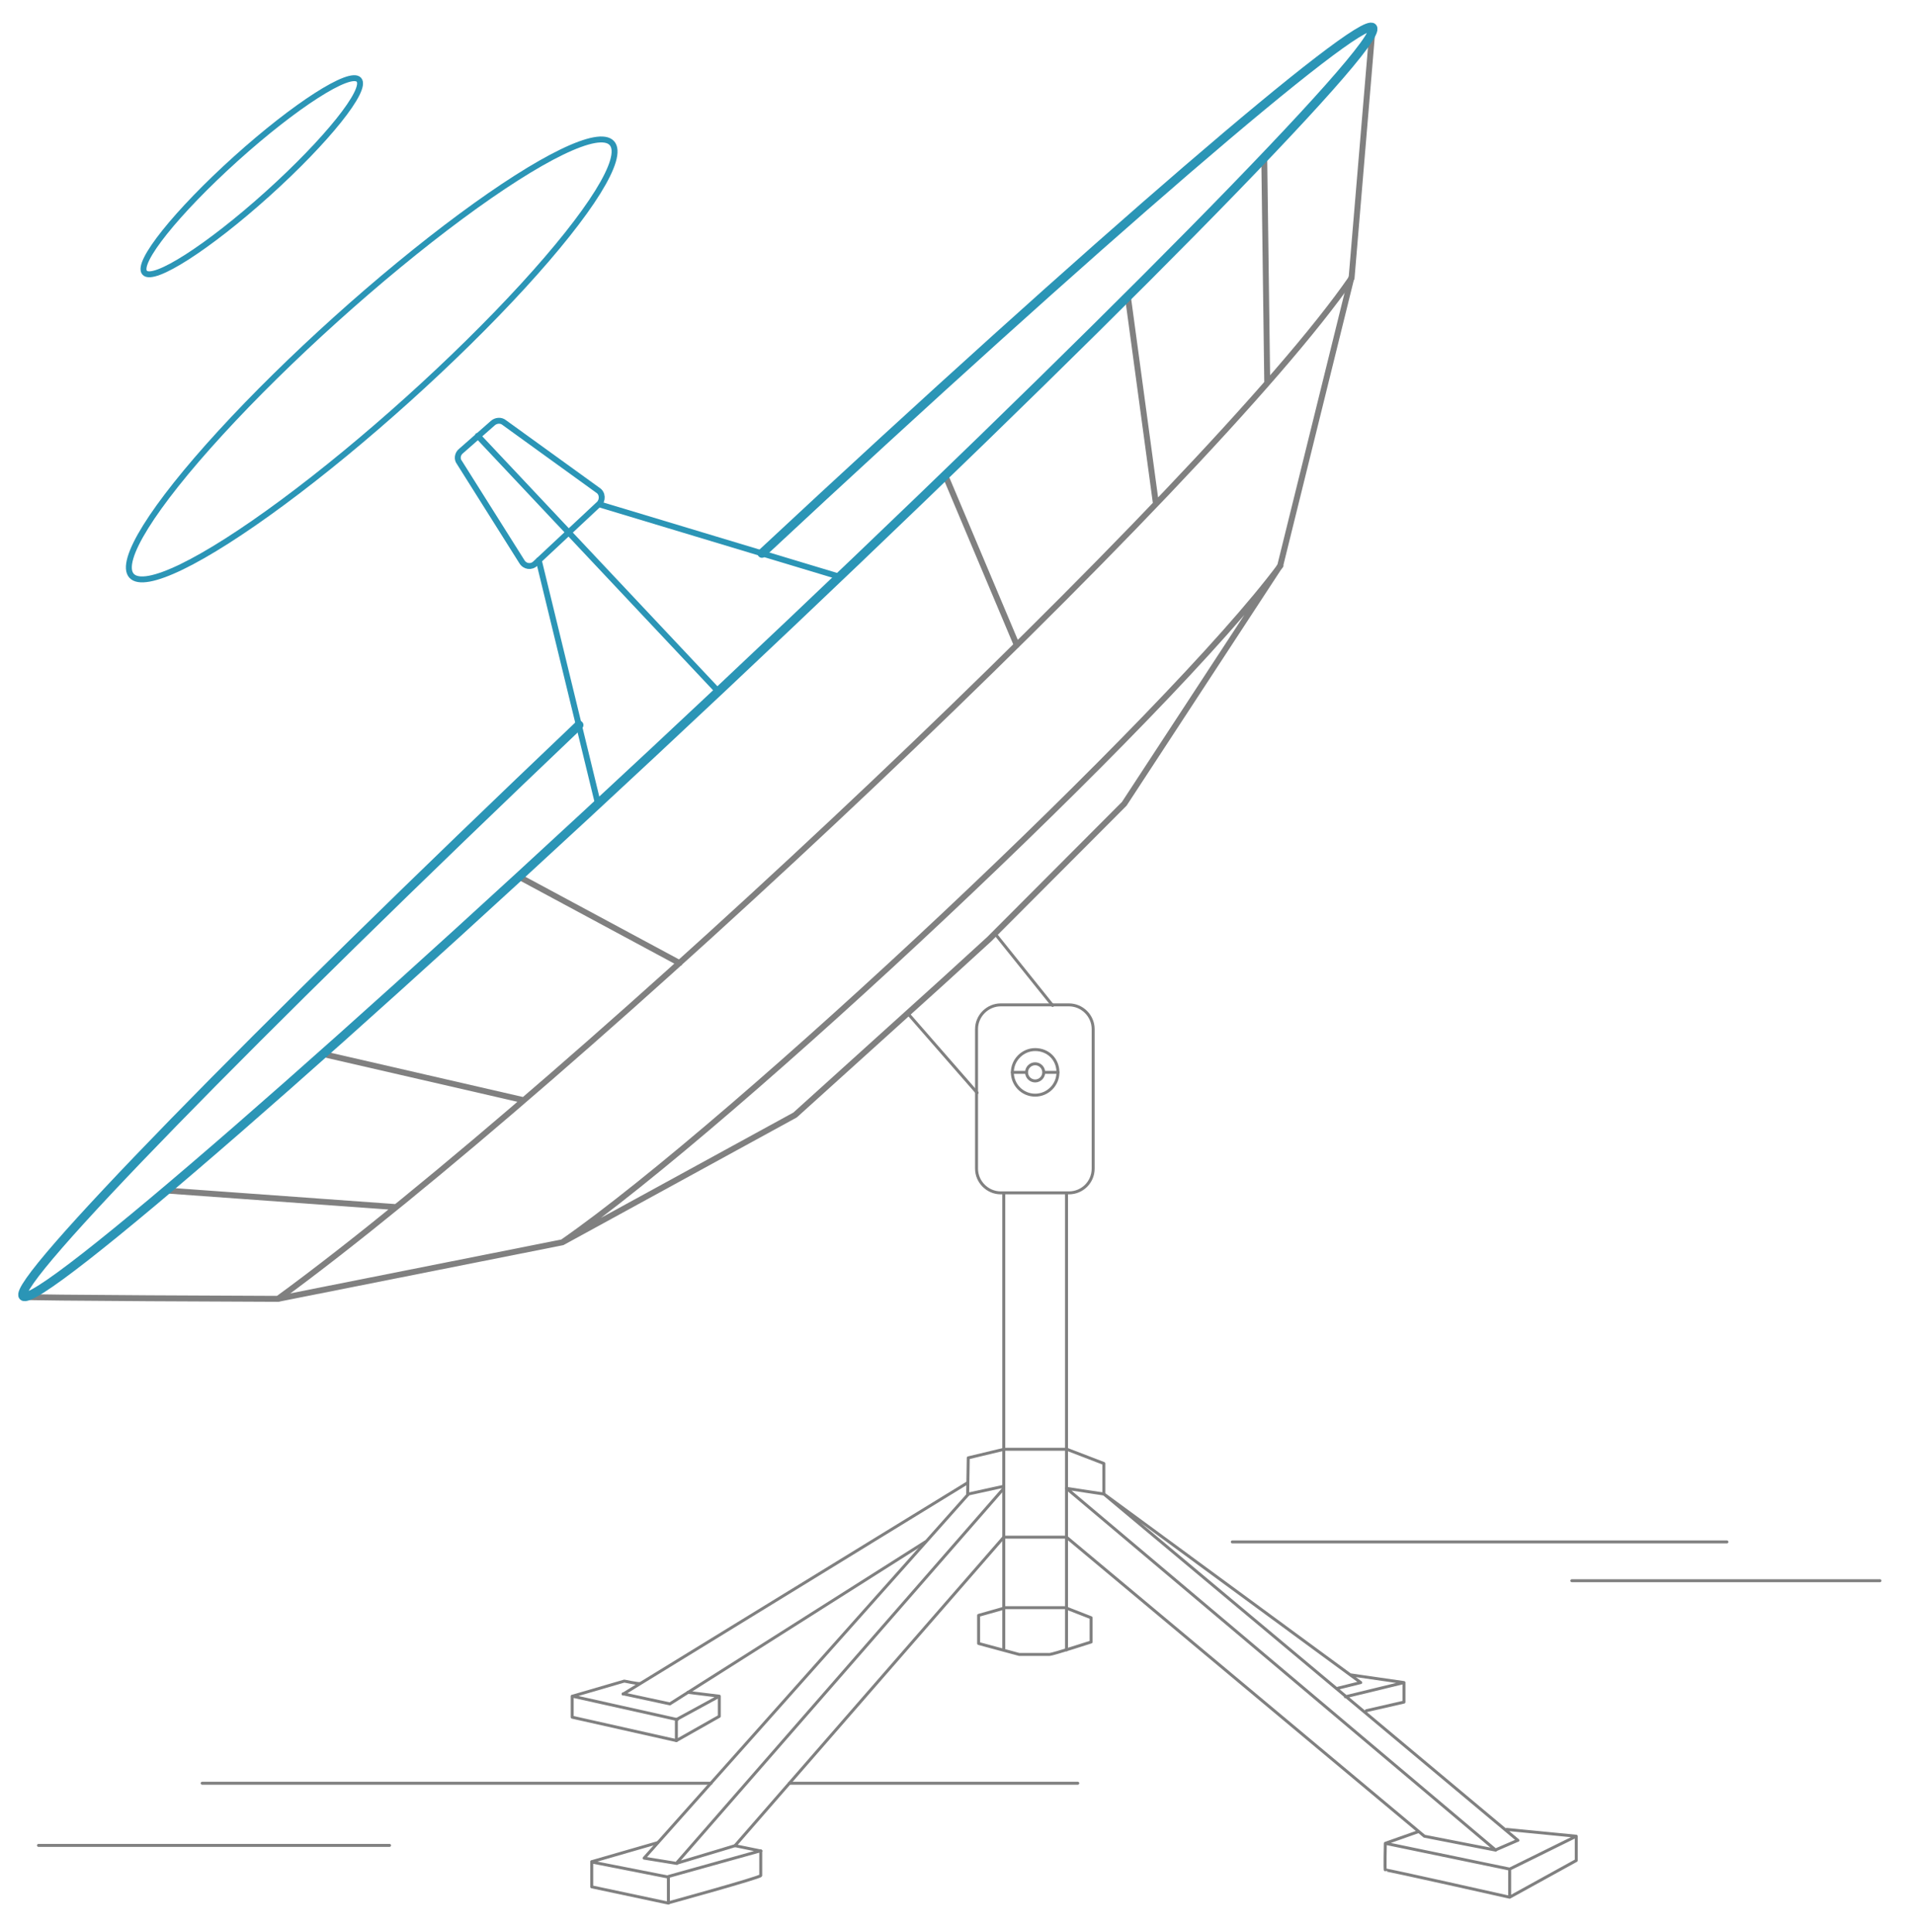 <?xml version="1.0" encoding="utf-8"?>
<!-- Generator: Adobe Illustrator 24.3.0, SVG Export Plug-In . SVG Version: 6.00 Build 0)  -->
<svg version="1.1" id="Layer_1" xmlns="http://www.w3.org/2000/svg" xmlns:xlink="http://www.w3.org/1999/xlink" x="0px" y="0px"
	 viewBox="0 0 646.6 652.5" style="enable-background:new 0 0 646.6 652.5;" xml:space="preserve">
<style type="text/css">
	.radiostream0{fill:none;stroke:#808080;stroke-linecap:round;stroke-linejoin:round;stroke-miterlimit:10;}
	.radiostream1{fill:none;stroke:#2b95b6;stroke-width:2;stroke-linecap:round;stroke-linejoin:round;stroke-miterlimit:10;}
	.radiostream2{fill:none;stroke:#808080;stroke-width:2;stroke-linecap:round;stroke-linejoin:round;stroke-miterlimit:10;}
	.radiostream3{fill:none;stroke:#2b95b6;stroke-width:3;stroke-linecap:round;stroke-linejoin:round;stroke-miterlimit:10;}
</style>
<g>
		<ellipse transform="matrix(0.743 -0.669 0.669 0.743 -48.962 115.231)" id="svg-concept" class="radiostream1" cx="125.6" cy="121.4" rx="109.2" ry="18.2"/>
		<animate  accumulate="none" additive="replace" attributeName="opacity" begin="1s" calcMode="linear" dur="2s" fill="remove" repeatCount="indefinite" restart="always" values="0;3;0">
		</animate>
</g>
<g>
		<ellipse transform="matrix(0.743 -0.669 0.669 0.743 -17.978 72.249)" id="svg-concept" class="radiostream1" cx="85.1" cy="59.5" rx="48.7" ry="8"/>
		<animate  accumulate="none" additive="replace" attributeName="opacity" begin="2s" calcMode="linear" dur="2s" fill="remove" repeatCount="indefinite" restart="always" values="0;3;0">
		</animate>
</g>
<g>
	<g>
		<path class="radiostream0" d="M306.6,342.2l23.5,26.9 M336.1,315.3l19.5,24.3"/>
		<path id="svg-concept" class="radiostream1" d="M155.2,156.2l21.1,33.5c1,1.7,3.2,2,4.6,0.6l21.4-20c1.4-1.3,1.3-3.7-0.3-4.7l-31.7-22.9
			c-1.1-0.9-2.8-0.7-3.8,0.2l-10.7,9.4C154.5,153.3,154.3,155.1,155.2,156.2L155.2,156.2z M161.4,147.2l81.3,86.4 M202.3,170.3
			l81.3,24.5 M202,271.4l-20-82.2"/>
		<path class="radiostream2" d="M56.2,402.1l77.5,5.6 M109.1,356l67.8,15.6 M175.3,296.1l54.3,29.2 M319.3,160.5l24.2,57.4 M381,100l9.5,70.1
			 M427.1,53.3l1,75.7 M463.7,9.3l-7.1,84.6C408.9,163.1,194,365.6,93.9,438.7c0,0-87.1-0.3-86.1-0.7"/>
		<path class="radiostream2" d="M456.5,93.9l-24,97.1l-52.7,80.5l-45.6,45.7l-16,14.6l-49.6,44.8L190,419.6l-96.1,19.1 M190,419.6
			c58.1-40.3,205.1-178,242.6-228.6"/>
		<path id="svg-concept" class="radiostream3" d="M257.4,186.9C369.6,82.3,459.5,5,463.7,9.3c4.6,4.9-93.9,104.7-219.7,223
			S12.4,442.7,7.8,437.8c-4.2-4.5,77.6-88.1,187.8-192.9"/>
		<g>
			<path class="radiostream0" d="M357.4,362.2c0,4.3-3.5,7.7-7.7,7.7c-4.3,0-7.7-3.5-7.7-7.7s3.5-7.7,7.7-7.7
				C354.1,354.5,357.4,357.8,357.4,362.2z"/>
			<path class="radiostream0" d="M352.6,362.2c0,1.6-1.3,2.9-2.9,2.9s-2.9-1.3-2.9-2.9s1.3-2.9,2.9-2.9S352.6,360.6,352.6,362.2z
				 M357.4,362.2h-4.8 M346.8,362.2H342"/>
			<path class="radiostream0" d="M361.1,402.9h-23c-4.5,0-8.2-3.7-8.2-8.2v-47.1c0-4.5,3.7-8.2,8.2-8.2h23c4.5,0,8.2,3.7,8.2,8.2v47.1
				C369.3,399.3,365.6,402.9,361.1,402.9z M339.1,402.9h21.2V543h-21.2V402.9z"/>
			<path class="radiostream0" d="M372.9,504.6v-10.3l-12.5-4.8h-21.2l-12.1,2.9l-0.2,12.5 M339.1,519.2h21.2 M326.9,500.8l-116.4,71.4
				 M226.3,575.5l-15.8-3.4 M312.6,520.8l-86.3,54.7 M193.3,572.9v7.1 M228.5,587.9l-35.2-7.9 M216,568.6c-0.3,0.2-5.1-0.8-5.1-0.8
				l-17.5,5.1l35.4,7.9"/>
			<path class="radiostream0" d="M232.4,571.6l10.6,1.3v6.8l-14.5,8.2v-7.1l14.5-7.9 M327.2,504.6l-109.6,123 M339.1,502.7L228.8,629
				 M339.1,519.2l-90.8,104.2 M327.2,504.6l11.9-2.6 M217.6,627.6l11.1,1.8 M248.3,623.4l-19.6,5.9 M199.9,628.9v8.4l25.9,5.5v-8.8
				L199.9,628.9z"/>
			<path class="radiostream0" d="M225.8,642.7c0,0,30.9-8.5,31.2-9.2v-8.4l-31.2,8.7 M222.1,622.4l-22.2,6.4 M248.3,623.4l8.8,1.8
				 M360.3,519.2l120.9,101 M360.3,502.7l145,122.2 M372.9,504.6l139.9,117 M459.7,568.3l-86.8-63.7 M474.3,568.3l-18-2.6
				 M454.5,573.1l19.8-4.8 M474.3,574.9v-6.6 M461.6,577.8l12.7-2.9 M459.7,568.3l-7.7,1.9 M512.7,621.6l-7.4,3.2 M481.2,620.2
				l24.1,4.7 M468,622.6c0,0-0.2,9.2,0,9s42,9.2,42,9.2v-9.5L468,622.6z M479.3,618.6l-11.3,4 M532.5,620.2L510,631.3 M532.5,628.4
				L510,640.8 M532.5,620.2v8.2 M509,617.9l23.5,2.3 M339.1,543.2l-8.5,2.4v9.5l13.7,3.7h10.3c1,0,14-4.2,14-4.2v-8.2l-8.2-3.2
				 M339.1,557.3v-14.1 M360.3,543.2v14.1 M360.3,502.7l12.5,1.9"/>
		</g>
	</g>
	<line class="radiostream0" x1="13" y1="623.3" x2="131.6" y2="623.3"/>
	<line class="radiostream0" x1="68.3" y1="602.3" x2="240.2" y2="602.3"/>
	<line class="radiostream0" x1="266.7" y1="602.3" x2="364.1" y2="602.3"/>
	<line class="radiostream0" x1="531" y1="533.9" x2="635.1" y2="533.9"/>
	<line class="radiostream0" x1="416.3" y1="520.8" x2="583.4" y2="520.8"/>
</g>
</svg>
